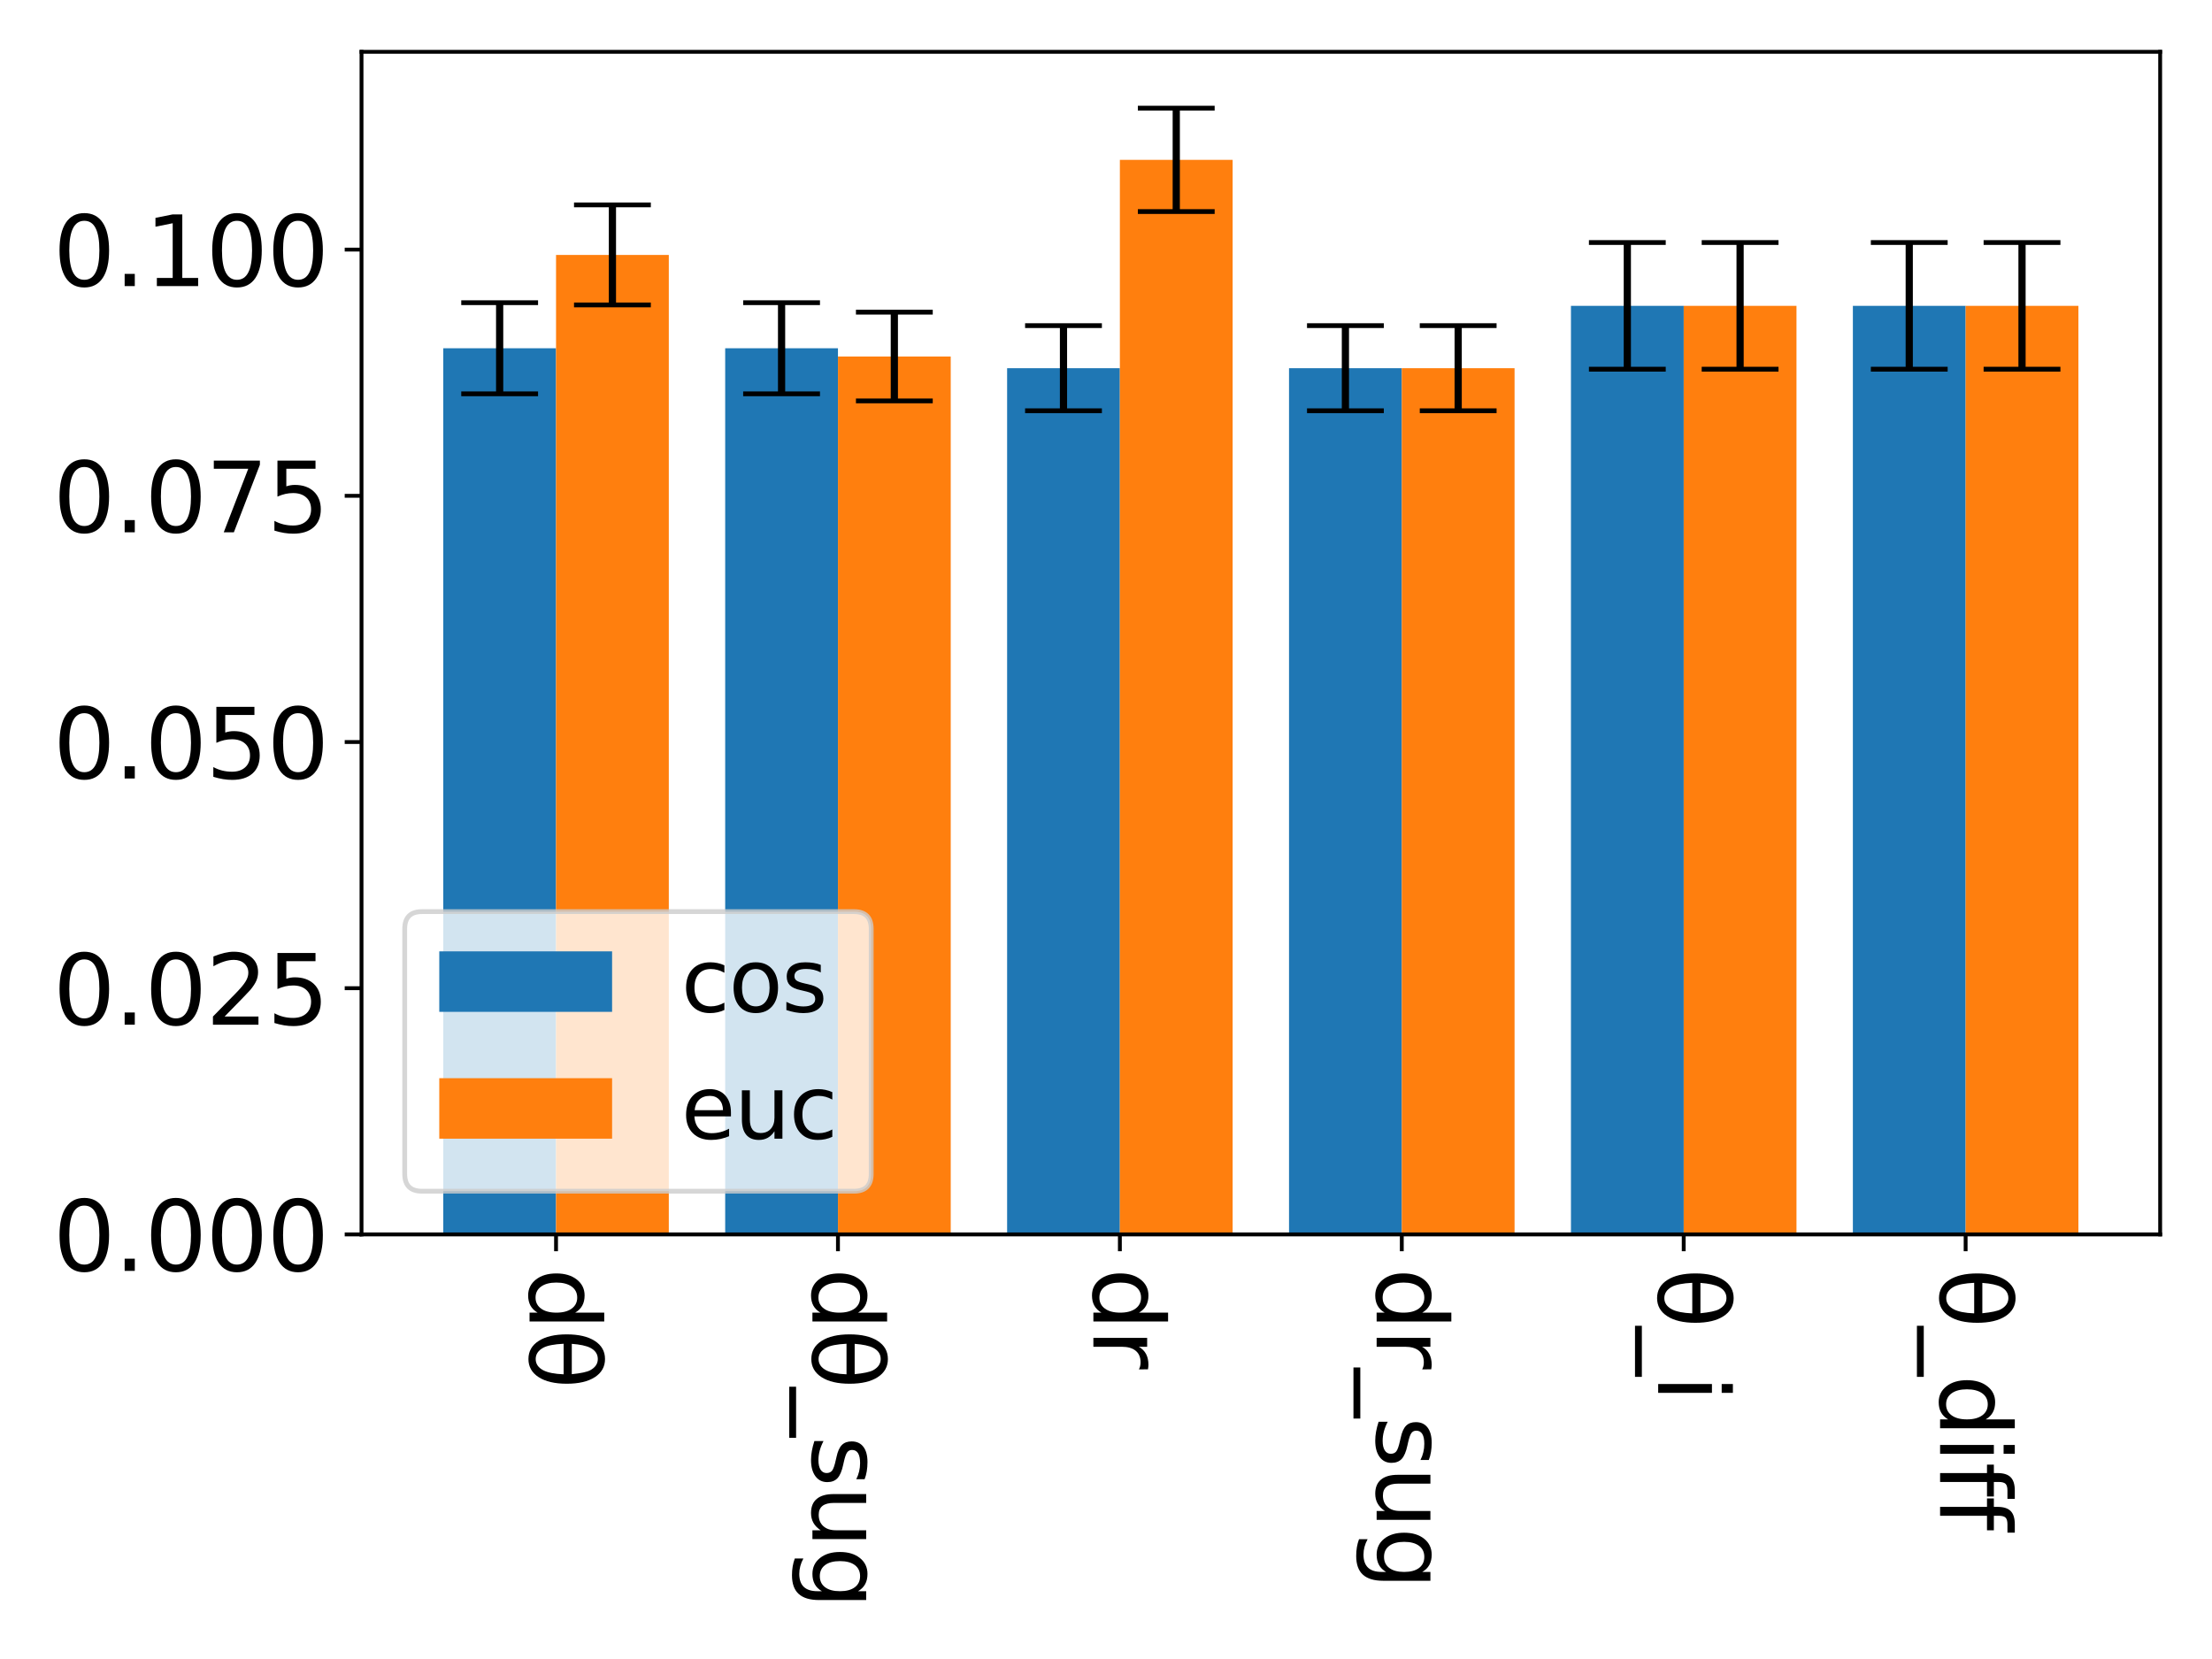 <?xml version="1.0" encoding="utf-8" standalone="no"?>
<!DOCTYPE svg PUBLIC "-//W3C//DTD SVG 1.1//EN"
  "http://www.w3.org/Graphics/SVG/1.1/DTD/svg11.dtd">
<svg xmlns:xlink="http://www.w3.org/1999/xlink" width="460.8pt" height="345.6pt" viewBox="0 0 460.8 345.6" xmlns="http://www.w3.org/2000/svg" version="1.1">
 <defs>
  <style type="text/css">*{stroke-linejoin: round; stroke-linecap: butt}</style>
 </defs>
 <g id="figure_1">
  <g id="patch_1">
   <path d="M 0 345.6 
L 460.8 345.6 
L 460.8 0 
L 0 0 
z
" style="fill: #ffffff"/>
  </g>
  <g id="axes_1">
   <g id="patch_2">
    <path d="M 75.31 257.15 
L 450 257.15 
L 450 10.8 
L 75.31 10.8 
z
" style="fill: #ffffff"/>
   </g>
   <g id="patch_3">
    <path d="M 115.833 257.15 
L 92.341 257.15 
L 92.341 72.552 
L 115.833 72.552 
z
" clip-path="url(#pe0f4ffce83)" style="fill: #1f77b4"/>
   </g>
   <g id="patch_4">
    <path d="M 174.562 257.15 
L 151.07 257.15 
L 151.07 72.552 
L 174.562 72.552 
z
" clip-path="url(#pe0f4ffce83)" style="fill: #1f77b4"/>
   </g>
   <g id="patch_5">
    <path d="M 233.291 257.15 
L 209.799 257.15 
L 209.799 76.702 
L 233.291 76.702 
z
" clip-path="url(#pe0f4ffce83)" style="fill: #1f77b4"/>
   </g>
   <g id="patch_6">
    <path d="M 292.019 257.15 
L 268.528 257.15 
L 268.528 76.702 
L 292.019 76.702 
z
" clip-path="url(#pe0f4ffce83)" style="fill: #1f77b4"/>
   </g>
   <g id="patch_7">
    <path d="M 350.748 257.15 
L 327.257 257.15 
L 327.257 63.717 
L 350.748 63.717 
z
" clip-path="url(#pe0f4ffce83)" style="fill: #1f77b4"/>
   </g>
   <g id="patch_8">
    <path d="M 409.477 257.15 
L 385.986 257.15 
L 385.986 63.717 
L 409.477 63.717 
z
" clip-path="url(#pe0f4ffce83)" style="fill: #1f77b4"/>
   </g>
   <g id="patch_9">
    <path d="M 115.833 257.15 
L 139.324 257.15 
L 139.324 53.103 
L 115.833 53.103 
z
" clip-path="url(#pe0f4ffce83)" style="fill: #ff7f0e"/>
   </g>
   <g id="patch_10">
    <path d="M 174.562 257.15 
L 198.053 257.15 
L 198.053 74.272 
L 174.562 74.272 
z
" clip-path="url(#pe0f4ffce83)" style="fill: #ff7f0e"/>
   </g>
   <g id="patch_11">
    <path d="M 233.291 257.15 
L 256.782 257.15 
L 256.782 33.302 
L 233.291 33.302 
z
" clip-path="url(#pe0f4ffce83)" style="fill: #ff7f0e"/>
   </g>
   <g id="patch_12">
    <path d="M 292.019 257.15 
L 315.511 257.15 
L 315.511 76.702 
L 292.019 76.702 
z
" clip-path="url(#pe0f4ffce83)" style="fill: #ff7f0e"/>
   </g>
   <g id="patch_13">
    <path d="M 350.748 257.15 
L 374.24 257.15 
L 374.24 63.717 
L 350.748 63.717 
z
" clip-path="url(#pe0f4ffce83)" style="fill: #ff7f0e"/>
   </g>
   <g id="patch_14">
    <path d="M 409.477 257.15 
L 432.969 257.15 
L 432.969 63.717 
L 409.477 63.717 
z
" clip-path="url(#pe0f4ffce83)" style="fill: #ff7f0e"/>
   </g>
   <g id="matplotlib.axis_1">
    <g id="xtick_1">
     <g id="line2d_1">
      <defs>
       <path id="mc48f4225e4" d="M 0 0 
L 0 3.5 
" style="stroke: #000000; stroke-width: 0.8"/>
      </defs>
      <g>
       <use xlink:href="#mc48f4225e4" x="115.833" y="257.15" style="stroke: #000000; stroke-width: 0.8"/>
      </g>
     </g>
     <g id="text_1">
      <!-- dθ -->
      <g transform="translate(110.314 264.15) rotate(-270) scale(0.2 -0.2)">
       <defs>
        <path id="DejaVuSans-64" d="M 2906 2969 
L 2906 4863 
L 3481 4863 
L 3481 0 
L 2906 0 
L 2906 525 
Q 2725 213 2448 61 
Q 2172 -91 1784 -91 
Q 1150 -91 751 415 
Q 353 922 353 1747 
Q 353 2572 751 3078 
Q 1150 3584 1784 3584 
Q 2172 3584 2448 3432 
Q 2725 3281 2906 2969 
z
M 947 1747 
Q 947 1113 1208 752 
Q 1469 391 1925 391 
Q 2381 391 2643 752 
Q 2906 1113 2906 1747 
Q 2906 2381 2643 2742 
Q 2381 3103 1925 3103 
Q 1469 3103 1208 2742 
Q 947 2381 947 1747 
z
" transform="scale(0.016)"/>
        <path id="DejaVuSans-3b8" d="M 2953 2219 
L 963 2219 
Q 1009 1284 1225 888 
Q 1494 400 1959 400 
Q 2428 400 2688 891 
Q 2916 1322 2953 2219 
z
M 2944 2750 
Q 2856 3638 2688 3950 
Q 2419 4444 1959 4444 
Q 1481 4444 1228 3956 
Q 1028 3563 969 2750 
L 2944 2750 
z
M 1959 4913 
Q 2709 4913 3138 4250 
Q 3566 3591 3566 2422 
Q 3566 1256 3138 594 
Q 2709 -72 1959 -72 
Q 1206 -72 781 594 
Q 353 1256 353 2422 
Q 353 3591 781 4250 
Q 1206 4913 1959 4913 
z
" transform="scale(0.016)"/>
       </defs>
       <use xlink:href="#DejaVuSans-64"/>
       <use xlink:href="#DejaVuSans-3b8" x="63.477"/>
      </g>
     </g>
    </g>
    <g id="xtick_2">
     <g id="line2d_2">
      <g>
       <use xlink:href="#mc48f4225e4" x="174.562" y="257.15" style="stroke: #000000; stroke-width: 0.8"/>
      </g>
     </g>
     <g id="text_2">
      <!-- dθ_sug -->
      <g transform="translate(169.243 264.15) rotate(-270) scale(0.2 -0.2)">
       <defs>
        <path id="DejaVuSans-5f" d="M 3263 -1063 
L 3263 -1509 
L -63 -1509 
L -63 -1063 
L 3263 -1063 
z
" transform="scale(0.016)"/>
        <path id="DejaVuSans-73" d="M 2834 3397 
L 2834 2853 
Q 2591 2978 2328 3040 
Q 2066 3103 1784 3103 
Q 1356 3103 1142 2972 
Q 928 2841 928 2578 
Q 928 2378 1081 2264 
Q 1234 2150 1697 2047 
L 1894 2003 
Q 2506 1872 2764 1633 
Q 3022 1394 3022 966 
Q 3022 478 2636 193 
Q 2250 -91 1575 -91 
Q 1294 -91 989 -36 
Q 684 19 347 128 
L 347 722 
Q 666 556 975 473 
Q 1284 391 1588 391 
Q 1994 391 2212 530 
Q 2431 669 2431 922 
Q 2431 1156 2273 1281 
Q 2116 1406 1581 1522 
L 1381 1569 
Q 847 1681 609 1914 
Q 372 2147 372 2553 
Q 372 3047 722 3315 
Q 1072 3584 1716 3584 
Q 2034 3584 2315 3537 
Q 2597 3491 2834 3397 
z
" transform="scale(0.016)"/>
        <path id="DejaVuSans-75" d="M 544 1381 
L 544 3500 
L 1119 3500 
L 1119 1403 
Q 1119 906 1312 657 
Q 1506 409 1894 409 
Q 2359 409 2629 706 
Q 2900 1003 2900 1516 
L 2900 3500 
L 3475 3500 
L 3475 0 
L 2900 0 
L 2900 538 
Q 2691 219 2414 64 
Q 2138 -91 1772 -91 
Q 1169 -91 856 284 
Q 544 659 544 1381 
z
M 1991 3584 
L 1991 3584 
z
" transform="scale(0.016)"/>
        <path id="DejaVuSans-67" d="M 2906 1791 
Q 2906 2416 2648 2759 
Q 2391 3103 1925 3103 
Q 1463 3103 1205 2759 
Q 947 2416 947 1791 
Q 947 1169 1205 825 
Q 1463 481 1925 481 
Q 2391 481 2648 825 
Q 2906 1169 2906 1791 
z
M 3481 434 
Q 3481 -459 3084 -895 
Q 2688 -1331 1869 -1331 
Q 1566 -1331 1297 -1286 
Q 1028 -1241 775 -1147 
L 775 -588 
Q 1028 -725 1275 -790 
Q 1522 -856 1778 -856 
Q 2344 -856 2625 -561 
Q 2906 -266 2906 331 
L 2906 616 
Q 2728 306 2450 153 
Q 2172 0 1784 0 
Q 1141 0 747 490 
Q 353 981 353 1791 
Q 353 2603 747 3093 
Q 1141 3584 1784 3584 
Q 2172 3584 2450 3431 
Q 2728 3278 2906 2969 
L 2906 3500 
L 3481 3500 
L 3481 434 
z
" transform="scale(0.016)"/>
       </defs>
       <use xlink:href="#DejaVuSans-64"/>
       <use xlink:href="#DejaVuSans-3b8" x="63.477"/>
       <use xlink:href="#DejaVuSans-5f" x="124.658"/>
       <use xlink:href="#DejaVuSans-73" x="174.658"/>
       <use xlink:href="#DejaVuSans-75" x="226.758"/>
       <use xlink:href="#DejaVuSans-67" x="290.137"/>
      </g>
     </g>
    </g>
    <g id="xtick_3">
     <g id="line2d_3">
      <g>
       <use xlink:href="#mc48f4225e4" x="233.291" y="257.15" style="stroke: #000000; stroke-width: 0.8"/>
      </g>
     </g>
     <g id="text_3">
      <!-- dr -->
      <g transform="translate(227.772 264.15) rotate(-270) scale(0.2 -0.2)">
       <defs>
        <path id="DejaVuSans-72" d="M 2631 2963 
Q 2534 3019 2420 3045 
Q 2306 3072 2169 3072 
Q 1681 3072 1420 2755 
Q 1159 2438 1159 1844 
L 1159 0 
L 581 0 
L 581 3500 
L 1159 3500 
L 1159 2956 
Q 1341 3275 1631 3429 
Q 1922 3584 2338 3584 
Q 2397 3584 2469 3576 
Q 2541 3569 2628 3553 
L 2631 2963 
z
" transform="scale(0.016)"/>
       </defs>
       <use xlink:href="#DejaVuSans-64"/>
       <use xlink:href="#DejaVuSans-72" x="63.477"/>
      </g>
     </g>
    </g>
    <g id="xtick_4">
     <g id="line2d_4">
      <g>
       <use xlink:href="#mc48f4225e4" x="292.019" y="257.15" style="stroke: #000000; stroke-width: 0.8"/>
      </g>
     </g>
     <g id="text_4">
      <!-- dr_sug -->
      <g transform="translate(286.779 264.15) rotate(-270) scale(0.2 -0.2)">
       <use xlink:href="#DejaVuSans-64"/>
       <use xlink:href="#DejaVuSans-72" x="63.477"/>
       <use xlink:href="#DejaVuSans-5f" x="104.59"/>
       <use xlink:href="#DejaVuSans-73" x="154.59"/>
       <use xlink:href="#DejaVuSans-75" x="206.689"/>
       <use xlink:href="#DejaVuSans-67" x="270.068"/>
      </g>
     </g>
    </g>
    <g id="xtick_5">
     <g id="line2d_5">
      <g>
       <use xlink:href="#mc48f4225e4" x="350.748" y="257.15" style="stroke: #000000; stroke-width: 0.8"/>
      </g>
     </g>
     <g id="text_5">
      <!-- θ_i -->
      <g transform="translate(345.43 264.15) rotate(-270) scale(0.2 -0.2)">
       <defs>
        <path id="DejaVuSans-69" d="M 603 3500 
L 1178 3500 
L 1178 0 
L 603 0 
L 603 3500 
z
M 603 4863 
L 1178 4863 
L 1178 4134 
L 603 4134 
L 603 4863 
z
" transform="scale(0.016)"/>
       </defs>
       <use xlink:href="#DejaVuSans-3b8"/>
       <use xlink:href="#DejaVuSans-5f" x="61.182"/>
       <use xlink:href="#DejaVuSans-69" x="111.182"/>
      </g>
     </g>
    </g>
    <g id="xtick_6">
     <g id="line2d_6">
      <g>
       <use xlink:href="#mc48f4225e4" x="409.477" y="257.15" style="stroke: #000000; stroke-width: 0.8"/>
      </g>
     </g>
     <g id="text_6">
      <!-- θ_diff -->
      <g transform="translate(404.158 264.15) rotate(-270) scale(0.2 -0.2)">
       <defs>
        <path id="DejaVuSans-66" d="M 2375 4863 
L 2375 4384 
L 1825 4384 
Q 1516 4384 1395 4259 
Q 1275 4134 1275 3809 
L 1275 3500 
L 2222 3500 
L 2222 3053 
L 1275 3053 
L 1275 0 
L 697 0 
L 697 3053 
L 147 3053 
L 147 3500 
L 697 3500 
L 697 3744 
Q 697 4328 969 4595 
Q 1241 4863 1831 4863 
L 2375 4863 
z
" transform="scale(0.016)"/>
       </defs>
       <use xlink:href="#DejaVuSans-3b8"/>
       <use xlink:href="#DejaVuSans-5f" x="61.182"/>
       <use xlink:href="#DejaVuSans-64" x="111.182"/>
       <use xlink:href="#DejaVuSans-69" x="174.658"/>
       <use xlink:href="#DejaVuSans-66" x="202.441"/>
       <use xlink:href="#DejaVuSans-66" x="237.646"/>
      </g>
     </g>
    </g>
   </g>
   <g id="matplotlib.axis_2">
    <g id="ytick_1">
     <g id="line2d_7">
      <defs>
       <path id="ma71a27ad34" d="M 0 0 
L -3.5 0 
" style="stroke: #000000; stroke-width: 0.8"/>
      </defs>
      <g>
       <use xlink:href="#ma71a27ad34" x="75.31" y="257.15" style="stroke: #000000; stroke-width: 0.8"/>
      </g>
     </g>
     <g id="text_7">
      <!-- 0.000 -->
      <g transform="translate(11.054 264.748) scale(0.2 -0.2)">
       <defs>
        <path id="DejaVuSans-30" d="M 2034 4250 
Q 1547 4250 1301 3770 
Q 1056 3291 1056 2328 
Q 1056 1369 1301 889 
Q 1547 409 2034 409 
Q 2525 409 2770 889 
Q 3016 1369 3016 2328 
Q 3016 3291 2770 3770 
Q 2525 4250 2034 4250 
z
M 2034 4750 
Q 2819 4750 3233 4129 
Q 3647 3509 3647 2328 
Q 3647 1150 3233 529 
Q 2819 -91 2034 -91 
Q 1250 -91 836 529 
Q 422 1150 422 2328 
Q 422 3509 836 4129 
Q 1250 4750 2034 4750 
z
" transform="scale(0.016)"/>
        <path id="DejaVuSans-2e" d="M 684 794 
L 1344 794 
L 1344 0 
L 684 0 
L 684 794 
z
" transform="scale(0.016)"/>
       </defs>
       <use xlink:href="#DejaVuSans-30"/>
       <use xlink:href="#DejaVuSans-2e" x="63.623"/>
       <use xlink:href="#DejaVuSans-30" x="95.41"/>
       <use xlink:href="#DejaVuSans-30" x="159.033"/>
       <use xlink:href="#DejaVuSans-30" x="222.656"/>
      </g>
     </g>
    </g>
    <g id="ytick_2">
     <g id="line2d_8">
      <g>
       <use xlink:href="#ma71a27ad34" x="75.31" y="205.862" style="stroke: #000000; stroke-width: 0.8"/>
      </g>
     </g>
     <g id="text_8">
      <!-- 0.025 -->
      <g transform="translate(11.054 213.461) scale(0.2 -0.2)">
       <defs>
        <path id="DejaVuSans-32" d="M 1228 531 
L 3431 531 
L 3431 0 
L 469 0 
L 469 531 
Q 828 903 1448 1529 
Q 2069 2156 2228 2338 
Q 2531 2678 2651 2914 
Q 2772 3150 2772 3378 
Q 2772 3750 2511 3984 
Q 2250 4219 1831 4219 
Q 1534 4219 1204 4116 
Q 875 4013 500 3803 
L 500 4441 
Q 881 4594 1212 4672 
Q 1544 4750 1819 4750 
Q 2544 4750 2975 4387 
Q 3406 4025 3406 3419 
Q 3406 3131 3298 2873 
Q 3191 2616 2906 2266 
Q 2828 2175 2409 1742 
Q 1991 1309 1228 531 
z
" transform="scale(0.016)"/>
        <path id="DejaVuSans-35" d="M 691 4666 
L 3169 4666 
L 3169 4134 
L 1269 4134 
L 1269 2991 
Q 1406 3038 1543 3061 
Q 1681 3084 1819 3084 
Q 2600 3084 3056 2656 
Q 3513 2228 3513 1497 
Q 3513 744 3044 326 
Q 2575 -91 1722 -91 
Q 1428 -91 1123 -41 
Q 819 9 494 109 
L 494 744 
Q 775 591 1075 516 
Q 1375 441 1709 441 
Q 2250 441 2565 725 
Q 2881 1009 2881 1497 
Q 2881 1984 2565 2268 
Q 2250 2553 1709 2553 
Q 1456 2553 1204 2497 
Q 953 2441 691 2322 
L 691 4666 
z
" transform="scale(0.016)"/>
       </defs>
       <use xlink:href="#DejaVuSans-30"/>
       <use xlink:href="#DejaVuSans-2e" x="63.623"/>
       <use xlink:href="#DejaVuSans-30" x="95.41"/>
       <use xlink:href="#DejaVuSans-32" x="159.033"/>
       <use xlink:href="#DejaVuSans-35" x="222.656"/>
      </g>
     </g>
    </g>
    <g id="ytick_3">
     <g id="line2d_9">
      <g>
       <use xlink:href="#ma71a27ad34" x="75.31" y="154.574" style="stroke: #000000; stroke-width: 0.8"/>
      </g>
     </g>
     <g id="text_9">
      <!-- 0.050 -->
      <g transform="translate(11.054 162.173) scale(0.2 -0.2)">
       <use xlink:href="#DejaVuSans-30"/>
       <use xlink:href="#DejaVuSans-2e" x="63.623"/>
       <use xlink:href="#DejaVuSans-30" x="95.41"/>
       <use xlink:href="#DejaVuSans-35" x="159.033"/>
       <use xlink:href="#DejaVuSans-30" x="222.656"/>
      </g>
     </g>
    </g>
    <g id="ytick_4">
     <g id="line2d_10">
      <g>
       <use xlink:href="#ma71a27ad34" x="75.31" y="103.287" style="stroke: #000000; stroke-width: 0.8"/>
      </g>
     </g>
     <g id="text_10">
      <!-- 0.075 -->
      <g transform="translate(11.054 110.885) scale(0.2 -0.2)">
       <defs>
        <path id="DejaVuSans-37" d="M 525 4666 
L 3525 4666 
L 3525 4397 
L 1831 0 
L 1172 0 
L 2766 4134 
L 525 4134 
L 525 4666 
z
" transform="scale(0.016)"/>
       </defs>
       <use xlink:href="#DejaVuSans-30"/>
       <use xlink:href="#DejaVuSans-2e" x="63.623"/>
       <use xlink:href="#DejaVuSans-30" x="95.41"/>
       <use xlink:href="#DejaVuSans-37" x="159.033"/>
       <use xlink:href="#DejaVuSans-35" x="222.656"/>
      </g>
     </g>
    </g>
    <g id="ytick_5">
     <g id="line2d_11">
      <g>
       <use xlink:href="#ma71a27ad34" x="75.31" y="51.999" style="stroke: #000000; stroke-width: 0.8"/>
      </g>
     </g>
     <g id="text_11">
      <!-- 0.100 -->
      <g transform="translate(11.054 59.597) scale(0.2 -0.2)">
       <defs>
        <path id="DejaVuSans-31" d="M 794 531 
L 1825 531 
L 1825 4091 
L 703 3866 
L 703 4441 
L 1819 4666 
L 2450 4666 
L 2450 531 
L 3481 531 
L 3481 0 
L 794 0 
L 794 531 
z
" transform="scale(0.016)"/>
       </defs>
       <use xlink:href="#DejaVuSans-30"/>
       <use xlink:href="#DejaVuSans-2e" x="63.623"/>
       <use xlink:href="#DejaVuSans-31" x="95.41"/>
       <use xlink:href="#DejaVuSans-30" x="159.033"/>
       <use xlink:href="#DejaVuSans-30" x="222.656"/>
      </g>
     </g>
    </g>
   </g>
   <g id="LineCollection_1">
    <path d="M 104.087 82.045 
L 104.087 63.058 
" clip-path="url(#pe0f4ffce83)" style="fill: none; stroke: #000000; stroke-width: 1.5"/>
    <path d="M 162.816 82.045 
L 162.816 63.058 
" clip-path="url(#pe0f4ffce83)" style="fill: none; stroke: #000000; stroke-width: 1.5"/>
    <path d="M 221.545 85.564 
L 221.545 67.839 
" clip-path="url(#pe0f4ffce83)" style="fill: none; stroke: #000000; stroke-width: 1.5"/>
    <path d="M 280.274 85.564 
L 280.274 67.839 
" clip-path="url(#pe0f4ffce83)" style="fill: none; stroke: #000000; stroke-width: 1.5"/>
    <path d="M 339.002 76.911 
L 339.002 50.522 
" clip-path="url(#pe0f4ffce83)" style="fill: none; stroke: #000000; stroke-width: 1.5"/>
    <path d="M 397.731 76.911 
L 397.731 50.522 
" clip-path="url(#pe0f4ffce83)" style="fill: none; stroke: #000000; stroke-width: 1.5"/>
   </g>
   <g id="line2d_12">
    <defs>
     <path id="m41b93c08ed" d="M 8 0 
L -8 -0 
" style="stroke: #000000"/>
    </defs>
    <g clip-path="url(#pe0f4ffce83)">
     <use xlink:href="#m41b93c08ed" x="104.087" y="82.045" style="stroke: #000000"/>
     <use xlink:href="#m41b93c08ed" x="162.816" y="82.045" style="stroke: #000000"/>
     <use xlink:href="#m41b93c08ed" x="221.545" y="85.564" style="stroke: #000000"/>
     <use xlink:href="#m41b93c08ed" x="280.274" y="85.564" style="stroke: #000000"/>
     <use xlink:href="#m41b93c08ed" x="339.002" y="76.911" style="stroke: #000000"/>
     <use xlink:href="#m41b93c08ed" x="397.731" y="76.911" style="stroke: #000000"/>
    </g>
   </g>
   <g id="line2d_13">
    <g clip-path="url(#pe0f4ffce83)">
     <use xlink:href="#m41b93c08ed" x="104.087" y="63.058" style="stroke: #000000"/>
     <use xlink:href="#m41b93c08ed" x="162.816" y="63.058" style="stroke: #000000"/>
     <use xlink:href="#m41b93c08ed" x="221.545" y="67.839" style="stroke: #000000"/>
     <use xlink:href="#m41b93c08ed" x="280.274" y="67.839" style="stroke: #000000"/>
     <use xlink:href="#m41b93c08ed" x="339.002" y="50.522" style="stroke: #000000"/>
     <use xlink:href="#m41b93c08ed" x="397.731" y="50.522" style="stroke: #000000"/>
    </g>
   </g>
   <g id="LineCollection_2">
    <path d="M 127.579 63.523 
L 127.579 42.683 
" clip-path="url(#pe0f4ffce83)" style="fill: none; stroke: #000000; stroke-width: 1.5"/>
    <path d="M 186.308 83.516 
L 186.308 65.028 
" clip-path="url(#pe0f4ffce83)" style="fill: none; stroke: #000000; stroke-width: 1.5"/>
    <path d="M 245.036 44.074 
L 245.036 22.531 
" clip-path="url(#pe0f4ffce83)" style="fill: none; stroke: #000000; stroke-width: 1.5"/>
    <path d="M 303.765 85.564 
L 303.765 67.839 
" clip-path="url(#pe0f4ffce83)" style="fill: none; stroke: #000000; stroke-width: 1.5"/>
    <path d="M 362.494 76.911 
L 362.494 50.522 
" clip-path="url(#pe0f4ffce83)" style="fill: none; stroke: #000000; stroke-width: 1.5"/>
    <path d="M 421.223 76.911 
L 421.223 50.522 
" clip-path="url(#pe0f4ffce83)" style="fill: none; stroke: #000000; stroke-width: 1.5"/>
   </g>
   <g id="line2d_14">
    <g clip-path="url(#pe0f4ffce83)">
     <use xlink:href="#m41b93c08ed" x="127.579" y="63.523" style="stroke: #000000"/>
     <use xlink:href="#m41b93c08ed" x="186.308" y="83.516" style="stroke: #000000"/>
     <use xlink:href="#m41b93c08ed" x="245.036" y="44.074" style="stroke: #000000"/>
     <use xlink:href="#m41b93c08ed" x="303.765" y="85.564" style="stroke: #000000"/>
     <use xlink:href="#m41b93c08ed" x="362.494" y="76.911" style="stroke: #000000"/>
     <use xlink:href="#m41b93c08ed" x="421.223" y="76.911" style="stroke: #000000"/>
    </g>
   </g>
   <g id="line2d_15">
    <g clip-path="url(#pe0f4ffce83)">
     <use xlink:href="#m41b93c08ed" x="127.579" y="42.683" style="stroke: #000000"/>
     <use xlink:href="#m41b93c08ed" x="186.308" y="65.028" style="stroke: #000000"/>
     <use xlink:href="#m41b93c08ed" x="245.036" y="22.531" style="stroke: #000000"/>
     <use xlink:href="#m41b93c08ed" x="303.765" y="67.839" style="stroke: #000000"/>
     <use xlink:href="#m41b93c08ed" x="362.494" y="50.522" style="stroke: #000000"/>
     <use xlink:href="#m41b93c08ed" x="421.223" y="50.522" style="stroke: #000000"/>
    </g>
   </g>
   <g id="patch_15">
    <path d="M 75.31 257.15 
L 75.31 10.8 
" style="fill: none; stroke: #000000; stroke-width: 0.8; stroke-linejoin: miter; stroke-linecap: square"/>
   </g>
   <g id="patch_16">
    <path d="M 450 257.15 
L 450 10.8 
" style="fill: none; stroke: #000000; stroke-width: 0.8; stroke-linejoin: miter; stroke-linecap: square"/>
   </g>
   <g id="patch_17">
    <path d="M 75.31 257.15 
L 450 257.15 
" style="fill: none; stroke: #000000; stroke-width: 0.8; stroke-linejoin: miter; stroke-linecap: square"/>
   </g>
   <g id="patch_18">
    <path d="M 75.31 10.8 
L 450 10.8 
" style="fill: none; stroke: #000000; stroke-width: 0.8; stroke-linejoin: miter; stroke-linecap: square"/>
   </g>
   <g id="legend_1">
    <g id="patch_19">
     <path d="M 87.91 248.15 
L 177.89 248.15 
Q 181.49 248.15 181.49 244.55 
L 181.49 193.509 
Q 181.49 189.909 177.89 189.909 
L 87.91 189.909 
Q 84.31 189.909 84.31 193.509 
L 84.31 244.55 
Q 84.31 248.15 87.91 248.15 
z
" style="fill: #ffffff; opacity: 0.8; stroke: #cccccc; stroke-linejoin: miter"/>
    </g>
    <g id="patch_20">
     <path d="M 91.51 210.786 
L 127.51 210.786 
L 127.51 198.186 
L 91.51 198.186 
z
" style="fill: #1f77b4"/>
    </g>
    <g id="text_12">
     <!-- cos -->
     <g transform="translate(141.91 210.786) scale(0.18 -0.18)">
      <defs>
       <path id="DejaVuSans-63" d="M 3122 3366 
L 3122 2828 
Q 2878 2963 2633 3030 
Q 2388 3097 2138 3097 
Q 1578 3097 1268 2742 
Q 959 2388 959 1747 
Q 959 1106 1268 751 
Q 1578 397 2138 397 
Q 2388 397 2633 464 
Q 2878 531 3122 666 
L 3122 134 
Q 2881 22 2623 -34 
Q 2366 -91 2075 -91 
Q 1284 -91 818 406 
Q 353 903 353 1747 
Q 353 2603 823 3093 
Q 1294 3584 2113 3584 
Q 2378 3584 2631 3529 
Q 2884 3475 3122 3366 
z
" transform="scale(0.016)"/>
       <path id="DejaVuSans-6f" d="M 1959 3097 
Q 1497 3097 1228 2736 
Q 959 2375 959 1747 
Q 959 1119 1226 758 
Q 1494 397 1959 397 
Q 2419 397 2687 759 
Q 2956 1122 2956 1747 
Q 2956 2369 2687 2733 
Q 2419 3097 1959 3097 
z
M 1959 3584 
Q 2709 3584 3137 3096 
Q 3566 2609 3566 1747 
Q 3566 888 3137 398 
Q 2709 -91 1959 -91 
Q 1206 -91 779 398 
Q 353 888 353 1747 
Q 353 2609 779 3096 
Q 1206 3584 1959 3584 
z
" transform="scale(0.016)"/>
      </defs>
      <use xlink:href="#DejaVuSans-63"/>
      <use xlink:href="#DejaVuSans-6f" x="54.98"/>
      <use xlink:href="#DejaVuSans-73" x="116.162"/>
     </g>
    </g>
    <g id="patch_21">
     <path d="M 91.51 237.207 
L 127.51 237.207 
L 127.51 224.607 
L 91.51 224.607 
z
" style="fill: #ff7f0e"/>
    </g>
    <g id="text_13">
     <!-- euc -->
     <g transform="translate(141.91 237.207) scale(0.18 -0.18)">
      <defs>
       <path id="DejaVuSans-65" d="M 3597 1894 
L 3597 1613 
L 953 1613 
Q 991 1019 1311 708 
Q 1631 397 2203 397 
Q 2534 397 2845 478 
Q 3156 559 3463 722 
L 3463 178 
Q 3153 47 2828 -22 
Q 2503 -91 2169 -91 
Q 1331 -91 842 396 
Q 353 884 353 1716 
Q 353 2575 817 3079 
Q 1281 3584 2069 3584 
Q 2775 3584 3186 3129 
Q 3597 2675 3597 1894 
z
M 3022 2063 
Q 3016 2534 2758 2815 
Q 2500 3097 2075 3097 
Q 1594 3097 1305 2825 
Q 1016 2553 972 2059 
L 3022 2063 
z
" transform="scale(0.016)"/>
      </defs>
      <use xlink:href="#DejaVuSans-65"/>
      <use xlink:href="#DejaVuSans-75" x="61.523"/>
      <use xlink:href="#DejaVuSans-63" x="124.902"/>
     </g>
    </g>
   </g>
  </g>
 </g>
 <defs>
  <clipPath id="pe0f4ffce83">
   <rect x="75.31" y="10.8" width="374.69" height="246.35"/>
  </clipPath>
 </defs>
</svg>

